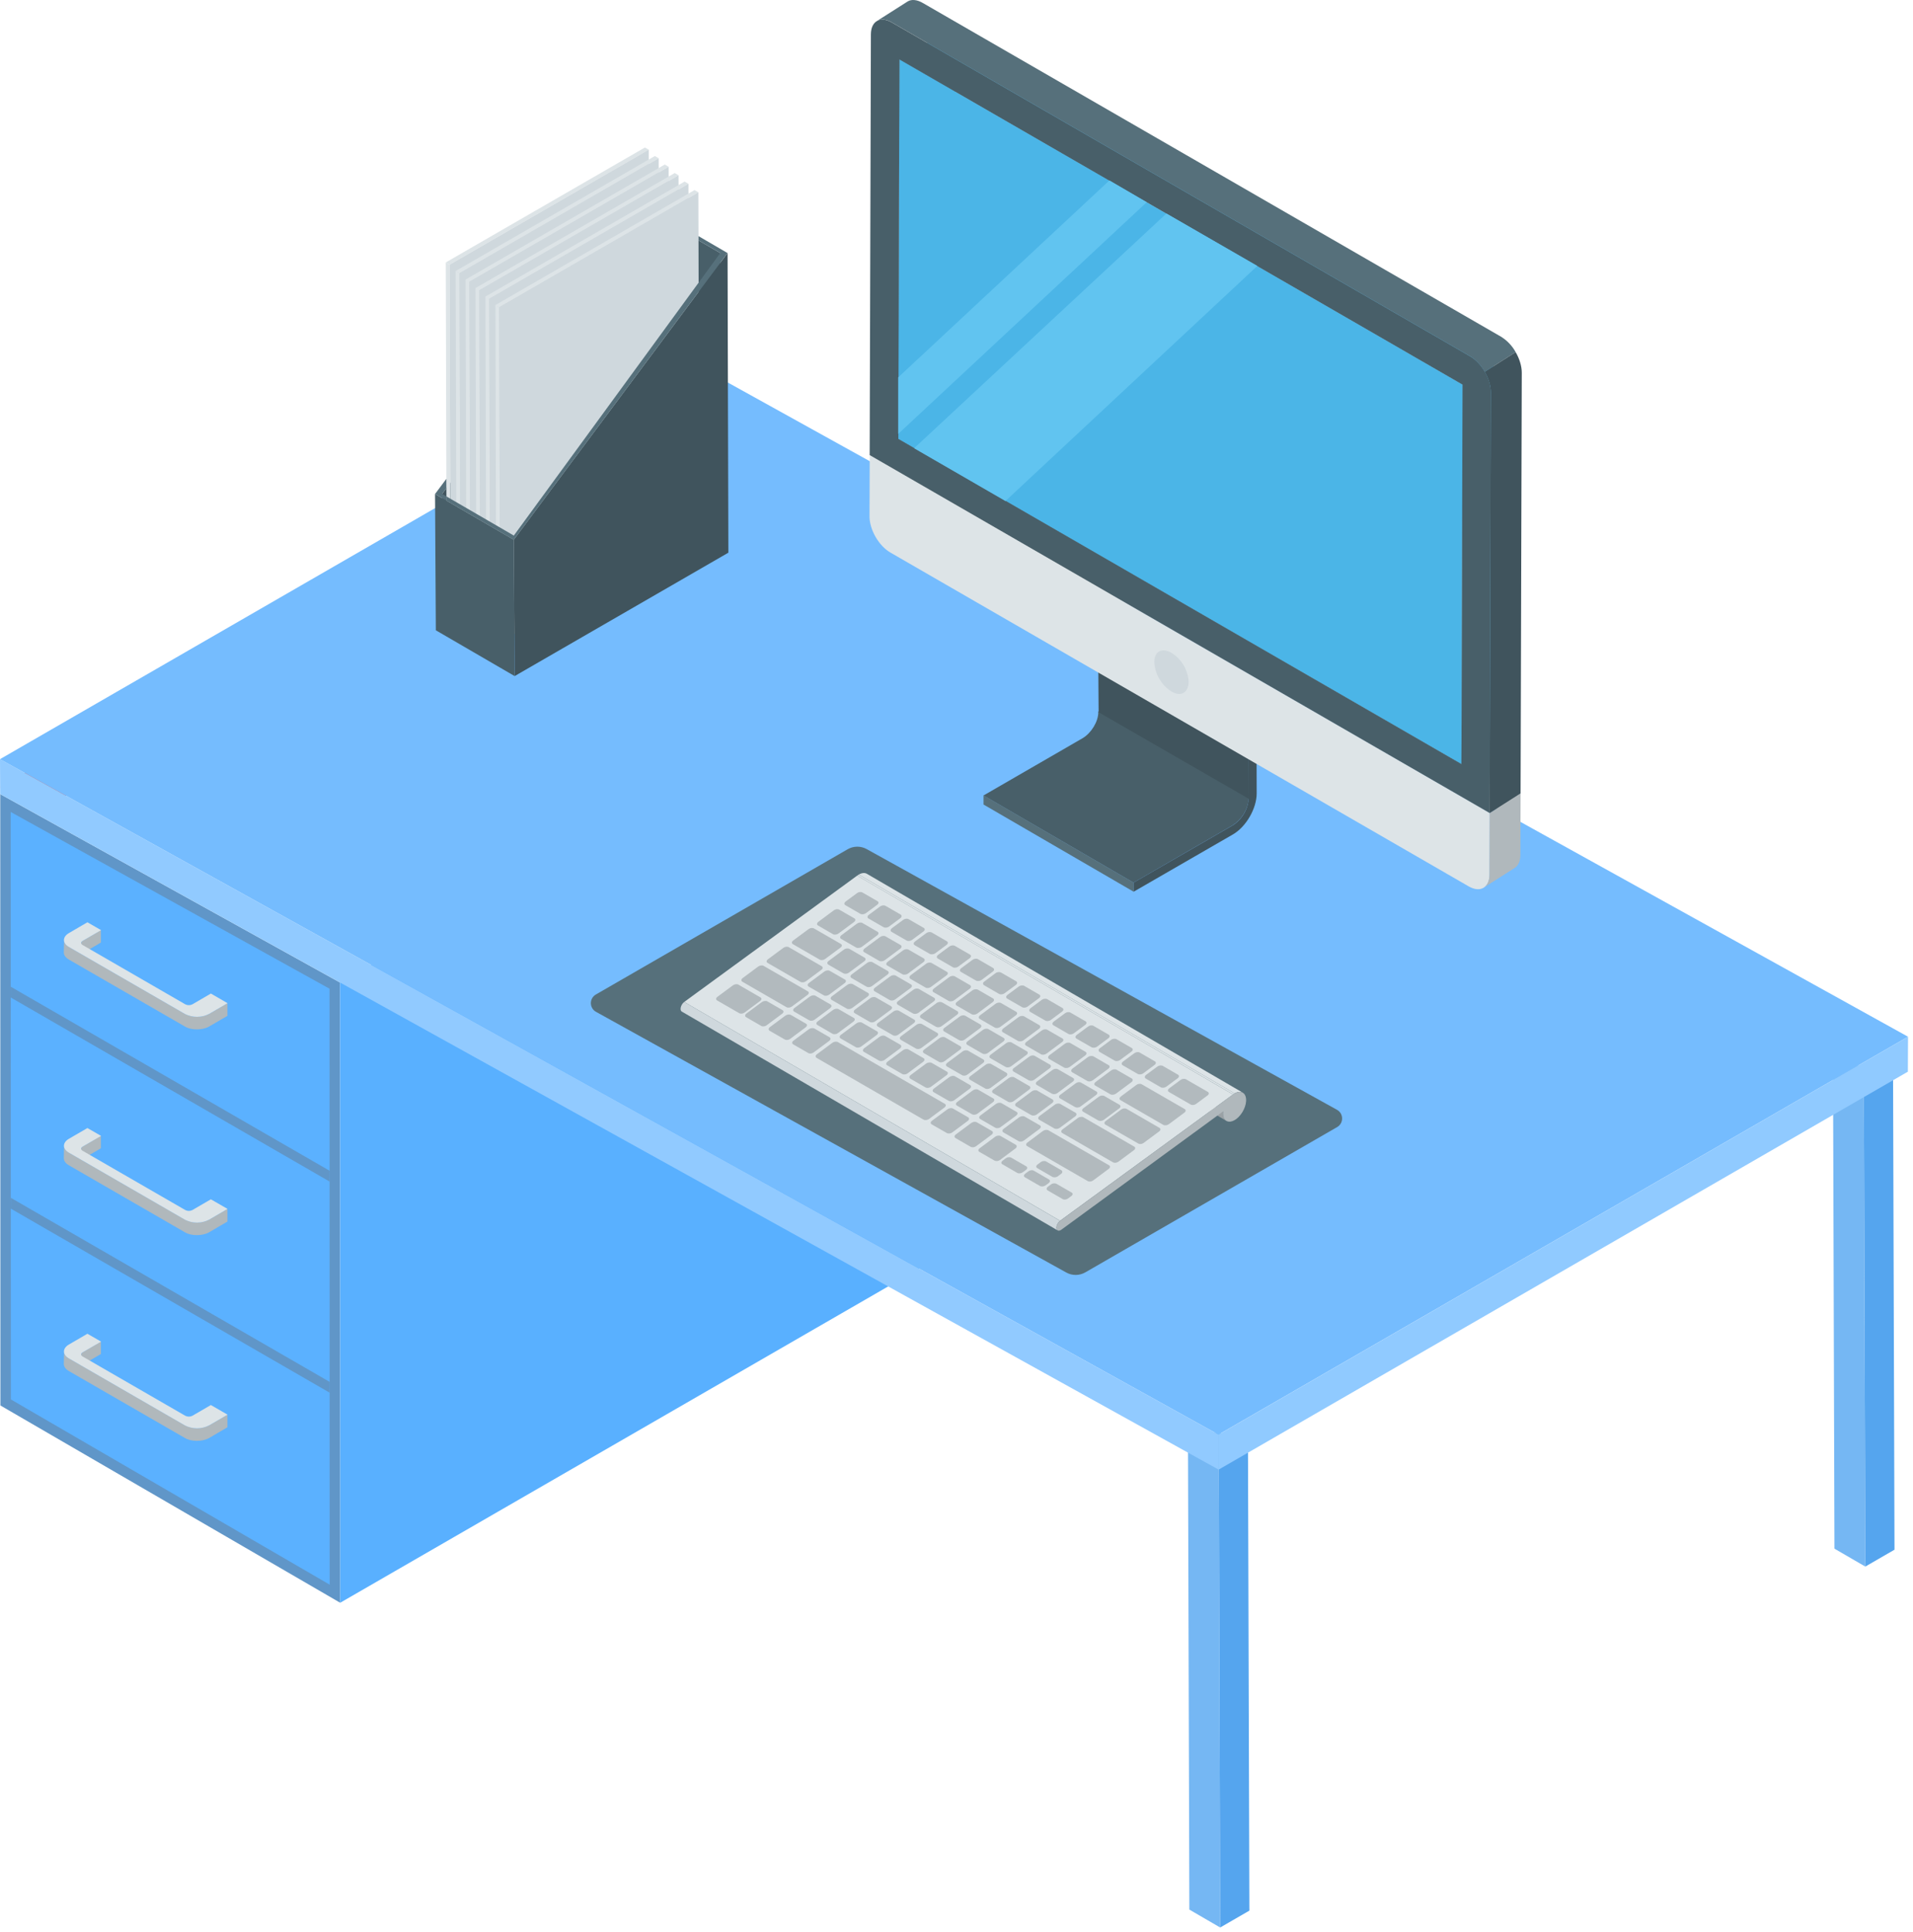 <svg width="199" height="201" viewBox="0 0 199 201" fill="none" xmlns="http://www.w3.org/2000/svg">
<path d="M35.371 102.216L0.025 82.615L0.042 146.214L35.388 166.738L35.371 102.216Z" fill="#6096C8"/>
<path d="M1.132 145.587L1.111 84.47L34.281 102.86L34.293 164.854L1.132 145.587Z" fill="#5BB1FF"/>
<path d="M76.056 42.862L71.753 40.481L0.025 81.872L4.328 84.253L76.056 42.862Z" fill="#EE5550"/>
<path d="M35.371 102.216L107.099 61.005L107.087 125.347L35.388 166.738L35.371 102.216Z" fill="#59B0FF"/>
<path d="M190.679 110.358L190.829 161.111L194.038 162.974L193.883 110.939L190.679 110.358Z" fill="#75B7F3"/>
<path d="M193.883 110.939L194.038 162.974L197.075 161.22L196.924 110.939H193.883Z" fill="#55A5EE"/>
<path d="M123.575 148.533L123.722 198.659L126.93 200.522L126.779 149.113L123.575 148.533Z" fill="#75B7F3"/>
<path d="M126.779 149.113L126.93 200.522L129.967 198.767L129.817 149.113H126.779Z" fill="#55A5EE"/>
<path d="M126.754 149.247L0 78.977L0.017 82.611L126.771 152.89L126.754 149.247Z" fill="#91CAFF"/>
<path d="M198.482 107.852L71.728 37.586L0 78.977L126.754 149.243L198.482 107.852Z" fill="#75BCFE"/>
<path d="M61.978 103.465L88.175 88.351C88.476 88.177 88.817 88.084 89.165 88.081C89.513 88.079 89.855 88.166 90.159 88.335L139.082 115.455C139.784 115.843 139.792 116.85 139.099 117.251L112.902 132.366C112.601 132.539 112.26 132.632 111.912 132.635C111.564 132.638 111.221 132.551 110.917 132.382L61.999 105.262C61.839 105.174 61.705 105.045 61.611 104.888C61.517 104.731 61.466 104.552 61.464 104.37C61.462 104.187 61.508 104.007 61.599 103.848C61.689 103.689 61.82 103.557 61.978 103.465Z" fill="#56707B"/>
<path d="M126.754 149.247L198.482 107.852L198.466 111.49L126.771 152.886L126.754 149.247Z" fill="#90CAFF"/>
<path d="M34.293 121.801L34.285 122.92L1.115 103.77L1.12 102.651L34.293 121.801ZM34.293 143.762L34.285 144.881L1.115 125.732L1.128 124.612L34.293 143.762Z" fill="#6096C8"/>
<path d="M10.494 139.563V140.858L8.576 141.986C8.493 142.078 8.447 142.12 8.447 142.208V140.913C8.447 140.829 8.489 140.741 8.576 140.696L10.494 139.563Z" fill="#B0B8BC"/>
<path d="M23.662 147.175V148.482L21.74 149.606C21.071 149.982 19.923 150.003 19.25 149.606L7.16 142.63C6.814 142.425 6.638 142.153 6.638 141.903L6.663 140.641C6.663 140.892 6.839 141.143 7.164 141.314L19.25 148.29C19.636 148.487 20.064 148.59 20.497 148.59C20.93 148.59 21.358 148.487 21.744 148.29L23.662 147.175Z" fill="#B0B8BC"/>
<path d="M23.67 147.171L21.744 148.29C21.359 148.487 20.933 148.59 20.5 148.591C20.068 148.592 19.641 148.492 19.254 148.299L7.16 141.314C6.475 140.921 6.488 140.269 7.169 139.873L9.094 138.753L10.515 139.572L8.585 140.691C8.376 140.813 8.397 141.005 8.585 141.113L19.279 147.288C19.393 147.345 19.518 147.374 19.645 147.374C19.772 147.374 19.897 147.345 20.01 147.288L21.936 146.168L23.67 147.171Z" fill="#DDE4E7"/>
<path d="M10.494 118.162V119.457L8.576 120.585C8.493 120.673 8.447 120.719 8.447 120.806V119.511C8.447 119.428 8.489 119.34 8.576 119.294L10.494 118.162Z" fill="#B0B8BC"/>
<path d="M23.662 125.769V127.081L21.74 128.205C21.071 128.581 19.923 128.602 19.25 128.205L7.16 121.224C6.814 121.024 6.638 120.752 6.638 120.501L6.663 119.24C6.663 119.49 6.839 119.741 7.164 119.912L19.25 126.889C19.636 127.086 20.064 127.188 20.497 127.188C20.93 127.188 21.358 127.086 21.744 126.889L23.662 125.769Z" fill="#B0B8BC"/>
<path d="M23.67 125.765L21.744 126.889C21.359 127.085 20.933 127.188 20.5 127.19C20.068 127.191 19.641 127.091 19.254 126.897L7.16 119.912C6.475 119.52 6.488 118.868 7.169 118.471L9.094 117.352L10.515 118.17L8.585 119.29C8.376 119.411 8.397 119.603 8.585 119.712L19.279 125.886C19.393 125.943 19.518 125.973 19.645 125.973C19.772 125.973 19.897 125.943 20.01 125.886L21.936 124.767L23.67 125.765Z" fill="#DDE4E7"/>
<path d="M10.494 96.76V98.056L8.576 99.183C8.493 99.271 8.447 99.317 8.447 99.405V98.11C8.447 98.026 8.489 97.934 8.576 97.893L10.494 96.76Z" fill="#B0B8BC"/>
<path d="M23.662 104.368V105.68L21.74 106.799C21.071 107.175 19.923 107.2 19.25 106.799L7.16 99.823C6.814 99.622 6.638 99.346 6.638 99.1L6.663 97.834C6.663 98.085 6.839 98.335 7.164 98.511L19.25 105.487C19.636 105.684 20.064 105.787 20.497 105.787C20.93 105.787 21.358 105.684 21.744 105.487L23.662 104.368Z" fill="#B0B8BC"/>
<path d="M23.67 104.364L21.744 105.483C21.359 105.68 20.933 105.783 20.5 105.784C20.068 105.785 19.641 105.685 19.254 105.492L7.16 98.511C6.475 98.114 6.488 97.467 7.169 97.07L9.094 95.946L10.515 96.765L8.585 97.888C8.376 98.005 8.397 98.198 8.585 98.306L19.279 104.485C19.393 104.542 19.518 104.571 19.645 104.571C19.772 104.571 19.897 104.542 20.01 104.485L21.936 103.361L23.67 104.364ZM90.18 90.904L129.278 113.671C129.056 113.546 128.751 113.563 128.43 113.751L89.328 90.983C89.654 90.799 89.959 90.774 90.18 90.904Z" fill="#DDE4E7"/>
<path d="M128.267 113.855L89.165 91.092C89.219 91.054 89.275 91.019 89.332 90.987L128.43 113.751C128.373 113.782 128.319 113.817 128.267 113.855Z" fill="#DDE4E7"/>
<path d="M127.573 116.604L88.476 93.849C88.292 93.736 88.171 93.531 88.142 93.247C88.121 93.118 88.121 92.987 88.142 92.859L127.239 115.614C127.219 115.745 127.219 115.879 127.239 116.011C127.268 116.295 127.394 116.499 127.573 116.604Z" fill="#9AA1A5"/>
<path d="M110.278 126.997L71.177 104.234L89.169 91.092L128.267 113.859L110.278 126.997Z" fill="#DDE4E7"/>
<path d="M110.023 128L70.926 105.237C70.863 105.199 70.817 105.128 70.801 105.024C70.771 104.765 70.939 104.414 71.177 104.234L110.278 127.002C110.036 127.177 109.869 127.528 109.902 127.787C109.915 127.891 109.961 127.962 110.023 128Z" fill="#CFD8DD"/>
<path d="M128.43 113.751C129.014 113.412 129.537 113.621 129.616 114.269C129.712 114.979 129.24 115.944 128.593 116.424C128.543 116.46 128.491 116.494 128.438 116.524C127.845 116.871 127.314 116.662 127.235 116.011C127.215 115.88 127.218 115.747 127.243 115.618L110.391 127.942C110.375 127.952 110.358 127.962 110.341 127.971C110.124 128.096 109.932 128.025 109.902 127.787C109.869 127.528 110.036 127.177 110.278 127.002L128.267 113.855C128.319 113.817 128.373 113.782 128.43 113.751Z" fill="#B0B8BC"/>
<path d="M98.489 97.918C98.64 98.001 98.64 98.168 98.473 98.294L97.286 99.175C97.136 99.288 96.868 99.317 96.718 99.234L95.147 98.327C94.997 98.244 95.022 98.068 95.172 97.955L96.359 97.074C96.526 96.948 96.768 96.924 96.923 97.007L98.489 97.918ZM96.087 96.527C96.242 96.614 96.229 96.777 96.062 96.903L94.876 97.78C94.721 97.897 94.466 97.934 94.316 97.847L92.749 96.944C92.599 96.857 92.624 96.685 92.774 96.568L93.961 95.691C94.128 95.566 94.37 95.537 94.521 95.624L96.087 96.527ZM89.938 99.626C90.076 99.706 90.08 99.877 89.913 99.998L88.3 101.193C88.133 101.318 87.883 101.339 87.74 101.26L86.17 100.353C86.024 100.27 86.019 100.098 86.186 99.977L87.799 98.778C87.966 98.653 88.221 98.632 88.367 98.716L89.938 99.626ZM87.469 98.198C87.619 98.285 87.611 98.448 87.444 98.574L85.831 99.768C85.664 99.894 85.422 99.919 85.272 99.831L82.481 98.223C82.331 98.135 82.343 97.972 82.506 97.847L84.119 96.652C84.286 96.527 84.528 96.501 84.678 96.589L87.469 98.198ZM91.283 93.753C91.429 93.836 91.417 94.003 91.254 94.124L90.067 95.006C89.913 95.119 89.658 95.156 89.508 95.073L87.937 94.166C87.787 94.079 87.811 93.907 87.966 93.79L89.153 92.913C89.32 92.788 89.562 92.758 89.712 92.846L91.283 93.753ZM88.881 95.541C89.027 95.624 89.006 95.791 88.843 95.917L87.235 97.107C87.068 97.233 86.809 97.274 86.663 97.191L85.092 96.28C84.942 96.197 84.967 96.025 85.134 95.896L86.742 94.701C86.909 94.576 87.16 94.546 87.306 94.634L88.881 95.541ZM91.279 96.928C91.425 97.011 91.421 97.183 91.254 97.304L89.65 98.503C89.478 98.628 89.207 98.657 89.061 98.574L87.49 97.667C87.352 97.584 87.365 97.412 87.54 97.283L89.144 96.088C89.311 95.963 89.57 95.938 89.708 96.017L91.279 96.928ZM93.685 98.315C93.835 98.402 93.819 98.565 93.652 98.691L92.048 99.885C91.876 100.011 91.621 100.052 91.467 99.965L89.9 99.058C89.75 98.975 89.775 98.799 89.942 98.674L91.555 97.479C91.722 97.354 91.968 97.325 92.119 97.412L93.685 98.315ZM90.293 103.294C90.439 103.378 90.422 103.545 90.26 103.67L88.651 104.861C88.48 104.986 88.234 105.015 88.091 104.932L86.521 104.025C86.374 103.942 86.37 103.77 86.542 103.645L88.15 102.45C88.317 102.325 88.576 102.3 88.722 102.388L90.293 103.294ZM120.129 110.409C120.279 110.492 120.275 110.659 120.108 110.784L118.922 111.666C118.767 111.779 118.504 111.812 118.353 111.724L116.787 110.822C116.636 110.734 116.662 110.563 116.812 110.446L117.998 109.569C118.165 109.443 118.408 109.414 118.562 109.502L120.129 110.409ZM117.723 112.192C117.873 112.28 117.869 112.451 117.702 112.577L116.093 113.771C115.922 113.897 115.659 113.93 115.509 113.842L113.938 112.936C113.787 112.852 113.812 112.677 113.984 112.552L115.592 111.357C115.759 111.231 116.006 111.202 116.156 111.29L117.723 112.192ZM110.512 108.031C110.667 108.119 110.65 108.282 110.483 108.407L108.875 109.602C108.708 109.728 108.449 109.769 108.298 109.682L106.732 108.775C106.581 108.692 106.606 108.516 106.773 108.391L108.382 107.196C108.549 107.071 108.799 107.041 108.946 107.129L110.512 108.031ZM100.703 116.228C100.85 116.311 100.837 116.491 100.67 116.612L99.057 117.811C98.89 117.936 98.64 117.957 98.489 117.87L96.923 116.971C96.772 116.884 96.781 116.721 96.948 116.595L98.56 115.401C98.727 115.275 98.982 115.238 99.133 115.325L100.703 116.228ZM96.087 99.701C96.233 99.785 96.233 99.96 96.066 100.086L94.458 101.281C94.291 101.406 94.019 101.435 93.873 101.352L92.298 100.445C92.148 100.357 92.173 100.186 92.344 100.057L93.953 98.862C94.12 98.737 94.366 98.707 94.516 98.795L96.087 99.701ZM92.348 101.013C92.49 101.097 92.486 101.264 92.319 101.389L90.711 102.584C90.544 102.709 90.293 102.73 90.151 102.651L88.58 101.744C88.43 101.661 88.434 101.494 88.601 101.368L90.209 100.169C90.376 100.044 90.627 100.023 90.782 100.111L92.348 101.013ZM98.493 101.097C98.644 101.18 98.631 101.347 98.464 101.469L96.856 102.663C96.689 102.789 96.43 102.83 96.279 102.739L94.713 101.836C94.562 101.753 94.575 101.573 94.746 101.444L96.355 100.249C96.522 100.123 96.776 100.103 96.927 100.19L98.493 101.097ZM94.759 102.409C94.901 102.492 94.897 102.659 94.734 102.78L93.121 103.975C92.954 104.1 92.703 104.121 92.561 104.042L90.995 103.135C90.844 103.052 90.844 102.885 91.011 102.759L92.624 101.561C92.791 101.435 93.042 101.414 93.192 101.502L94.759 102.409ZM105.708 102.083C105.846 102.166 105.85 102.333 105.683 102.459L104.497 103.336C104.342 103.453 104.075 103.482 103.937 103.403L102.37 102.496C102.22 102.413 102.228 102.229 102.383 102.12L103.569 101.235C103.736 101.109 103.991 101.093 104.141 101.18L105.708 102.083ZM100.891 102.475C101.046 102.563 101.042 102.739 100.875 102.86L99.266 104.054C99.099 104.18 98.828 104.213 98.677 104.126L97.111 103.219C96.96 103.135 96.985 102.964 97.153 102.835L98.761 101.64C98.928 101.515 99.179 101.485 99.325 101.573L100.891 102.475ZM97.161 103.795C97.307 103.879 97.311 104.046 97.144 104.171L95.532 105.37C95.365 105.496 95.11 105.512 94.963 105.429L93.405 104.531C93.255 104.443 93.251 104.272 93.418 104.151L95.03 102.952C95.197 102.826 95.452 102.805 95.603 102.893L97.161 103.795ZM92.691 104.677C92.841 104.765 92.825 104.928 92.657 105.053L91.049 106.248C90.878 106.373 90.64 106.402 90.489 106.315L88.919 105.408C88.772 105.324 88.768 105.157 88.939 105.032L90.548 103.833C90.715 103.708 90.974 103.687 91.12 103.77L92.691 104.677ZM108.106 103.465C108.261 103.553 108.248 103.716 108.081 103.841L106.894 104.719C106.74 104.836 106.485 104.873 106.335 104.786L104.768 103.883C104.618 103.795 104.643 103.624 104.793 103.507L105.98 102.63C106.147 102.505 106.389 102.475 106.544 102.563L108.106 103.465ZM103.306 103.871C103.444 103.95 103.44 104.121 103.273 104.247L101.668 105.441C101.497 105.567 101.226 105.596 101.088 105.517L99.521 104.614C99.371 104.527 99.383 104.347 99.555 104.222L101.159 103.027C101.326 102.901 101.589 102.876 101.739 102.964L103.306 103.871ZM99.567 105.182C99.722 105.27 99.722 105.441 99.555 105.563L97.942 106.762C97.775 106.887 97.524 106.904 97.37 106.82L95.803 105.913C95.665 105.834 95.665 105.663 95.832 105.542L97.441 104.343C97.608 104.217 97.863 104.201 98.005 104.28L99.567 105.182ZM110.512 104.857C110.658 104.94 110.658 105.107 110.491 105.233L109.305 106.114C109.155 106.227 108.887 106.26 108.737 106.172L107.166 105.266C107.028 105.187 107.041 105.007 107.191 104.894L108.377 104.013C108.545 103.887 108.804 103.866 108.941 103.946L110.512 104.857ZM105.704 105.253C105.854 105.341 105.838 105.504 105.67 105.629L104.066 106.824C103.895 106.95 103.64 106.991 103.486 106.904L101.919 105.997C101.769 105.913 101.794 105.738 101.965 105.613L103.573 104.418C103.74 104.293 103.987 104.263 104.137 104.351L105.704 105.253ZM91.241 107.296C91.379 107.376 91.367 107.547 91.195 107.676L89.587 108.871C89.42 108.997 89.165 109.022 89.027 108.942L87.457 108.036C87.306 107.948 87.31 107.777 87.477 107.656L89.086 106.461C89.253 106.335 89.52 106.302 89.671 106.39L91.241 107.296ZM101.982 106.578C102.132 106.661 102.128 106.828 101.965 106.954L100.352 108.153C100.185 108.278 99.935 108.299 99.78 108.211L98.218 107.305C98.072 107.221 98.076 107.054 98.243 106.933L99.855 105.738C100.022 105.613 100.273 105.592 100.415 105.671L101.982 106.578ZM97.487 107.447C97.641 107.534 97.624 107.697 97.457 107.823L95.849 109.017C95.682 109.143 95.436 109.172 95.285 109.084L93.719 108.182C93.568 108.094 93.564 107.923 93.735 107.798L95.344 106.603C95.511 106.477 95.77 106.457 95.92 106.544L97.487 107.447ZM112.918 106.244C113.069 106.331 113.056 106.494 112.893 106.619L111.703 107.497C111.552 107.614 111.298 107.651 111.143 107.564L109.576 106.657C109.426 106.574 109.451 106.402 109.606 106.285L110.792 105.408C110.959 105.283 111.201 105.253 111.352 105.341L112.918 106.244ZM108.106 106.64C108.252 106.724 108.252 106.899 108.085 107.025L106.477 108.219C106.31 108.345 106.038 108.374 105.892 108.29L104.321 107.384C104.183 107.3 104.196 107.125 104.363 106.995L105.971 105.801C106.138 105.675 106.397 105.654 106.535 105.734L108.106 106.64ZM93.652 108.683C93.802 108.771 93.79 108.951 93.618 109.076L92.01 110.271C91.843 110.396 91.584 110.421 91.433 110.333L89.867 109.427C89.716 109.343 89.733 109.176 89.896 109.051L91.504 107.856C91.676 107.731 91.931 107.693 92.085 107.781L93.652 108.683ZM104.392 107.969C104.543 108.052 104.543 108.219 104.375 108.345L102.763 109.544C102.596 109.669 102.345 109.69 102.195 109.602L100.624 108.696C100.486 108.616 100.486 108.449 100.653 108.328L102.266 107.129C102.433 107.004 102.684 106.983 102.821 107.062L104.392 107.969ZM99.889 108.834C100.039 108.917 100.022 109.084 99.855 109.21L98.247 110.404C98.08 110.53 97.833 110.559 97.683 110.471L96.117 109.565C95.966 109.481 95.97 109.314 96.137 109.189L97.746 107.99C97.913 107.864 98.168 107.839 98.322 107.927L99.889 108.834ZM115.316 107.63C115.467 107.714 115.471 107.885 115.304 108.006L114.117 108.892C113.963 109.005 113.695 109.034 113.541 108.946L111.974 108.044C111.824 107.956 111.849 107.785 112.004 107.668L113.19 106.791C113.357 106.665 113.599 106.636 113.75 106.724L115.316 107.63ZM96.075 110.087C96.221 110.17 96.2 110.337 96.025 110.467L94.42 111.662C94.253 111.787 94.003 111.816 93.861 111.733L92.29 110.826C92.139 110.743 92.156 110.576 92.323 110.45L93.932 109.256C94.099 109.13 94.358 109.093 94.504 109.176L96.075 110.087ZM106.803 109.36C106.953 109.443 106.953 109.615 106.786 109.736L105.173 110.935C105.006 111.06 104.756 111.081 104.605 110.998L103.034 110.087C102.884 110.003 102.897 109.84 103.06 109.715L104.672 108.52C104.839 108.395 105.081 108.366 105.232 108.453L106.803 109.36ZM102.287 110.216C102.437 110.304 102.42 110.467 102.253 110.592L100.645 111.787C100.478 111.912 100.235 111.942 100.081 111.854L98.514 110.952C98.364 110.864 98.368 110.697 98.539 110.571L100.144 109.377C100.311 109.251 100.566 109.226 100.72 109.314L102.287 110.216ZM117.727 109.022C117.881 109.109 117.869 109.272 117.702 109.398L116.515 110.275C116.361 110.392 116.106 110.429 115.956 110.342L114.389 109.435C114.239 109.352 114.247 109.172 114.401 109.059L115.588 108.174C115.755 108.048 116.01 108.031 116.16 108.119L117.727 109.022ZM112.91 109.418C113.065 109.502 113.06 109.677 112.893 109.799L111.285 110.993C111.118 111.119 110.846 111.152 110.696 111.064L109.129 110.162C108.979 110.074 109.004 109.903 109.171 109.774L110.78 108.579C110.947 108.453 111.197 108.424 111.344 108.512L112.91 109.418ZM98.498 111.482C98.648 111.57 98.623 111.741 98.452 111.866L96.843 113.061C96.676 113.187 96.43 113.216 96.279 113.128L94.713 112.226C94.562 112.142 94.562 111.967 94.73 111.841L96.338 110.647C96.505 110.521 96.776 110.492 96.931 110.58L98.498 111.482ZM109.213 110.751C109.363 110.835 109.363 111.006 109.2 111.131L107.588 112.33C107.421 112.455 107.166 112.472 107.011 112.384L105.445 111.482C105.294 111.394 105.307 111.231 105.474 111.106L107.087 109.911C107.254 109.786 107.496 109.761 107.646 109.849L109.213 110.751ZM104.689 111.603C104.835 111.687 104.818 111.854 104.651 111.979L103.047 113.174C102.876 113.299 102.629 113.329 102.487 113.241L100.912 112.334C100.762 112.251 100.766 112.084 100.937 111.958L102.541 110.759C102.709 110.634 102.968 110.609 103.118 110.697L104.689 111.603ZM115.325 110.81C115.475 110.893 115.458 111.06 115.291 111.186L113.687 112.38C113.516 112.506 113.257 112.547 113.106 112.455L111.54 111.553C111.389 111.465 111.402 111.286 111.573 111.16L113.177 109.966C113.345 109.84 113.608 109.819 113.758 109.903L115.325 110.81ZM100.908 112.877C101.058 112.961 101.042 113.136 100.87 113.266L99.266 114.461C99.099 114.586 98.844 114.611 98.69 114.523L97.119 113.617C96.981 113.533 96.99 113.366 97.157 113.241L98.765 112.046C98.932 111.921 99.2 111.887 99.337 111.967L100.908 112.877ZM111.623 112.142C111.774 112.23 111.774 112.397 111.607 112.518L109.994 113.717C109.827 113.842 109.576 113.863 109.426 113.78L107.855 112.869C107.709 112.786 107.717 112.627 107.885 112.501L109.497 111.302C109.664 111.177 109.906 111.152 110.053 111.236L111.623 112.142ZM98.28 114.828C98.431 114.912 98.414 115.092 98.247 115.217L96.639 116.412C96.472 116.537 96.221 116.558 96.066 116.474L84.963 110.062C84.808 109.974 84.808 109.803 84.975 109.682L86.588 108.483C86.755 108.357 87.022 108.328 87.172 108.416L98.28 114.828ZM103.327 114.273C103.481 114.356 103.465 114.536 103.293 114.661L101.685 115.856C101.518 115.981 101.263 116.006 101.113 115.919L99.546 115.016C99.396 114.929 99.408 114.766 99.575 114.64L101.184 113.446C101.351 113.32 101.61 113.278 101.76 113.366L103.327 114.273ZM114.034 113.537C114.184 113.621 114.184 113.788 114.017 113.913L112.405 115.112C112.238 115.238 111.987 115.254 111.836 115.171L110.266 114.264C110.12 114.181 110.132 114.014 110.295 113.893L111.907 112.694C112.075 112.568 112.317 112.543 112.463 112.631L114.034 113.537ZM109.485 114.373C109.622 114.457 109.622 114.624 109.455 114.749L107.847 115.944C107.676 116.069 107.421 116.09 107.283 116.011L105.712 115.104C105.566 115.02 105.562 114.853 105.733 114.724L107.341 113.529C107.509 113.404 107.768 113.383 107.914 113.466L109.485 114.373ZM105.75 115.672C105.9 115.756 105.875 115.927 105.708 116.057L104.096 117.251C103.928 117.377 103.682 117.406 103.532 117.318L101.965 116.412C101.815 116.328 101.831 116.161 101.998 116.036L103.603 114.841C103.774 114.716 104.033 114.678 104.183 114.766L105.75 115.672ZM111.882 115.76C112.02 115.839 112.02 116.011 111.853 116.136L110.245 117.331C110.078 117.456 109.819 117.477 109.681 117.397L108.11 116.491C107.964 116.407 107.96 116.236 108.131 116.107L109.739 114.912C109.906 114.787 110.165 114.766 110.312 114.853L111.882 115.76ZM108.173 117.072C108.319 117.155 108.298 117.322 108.127 117.452L106.518 118.647C106.351 118.772 106.101 118.801 105.959 118.718L104.388 117.811C104.242 117.728 104.242 117.552 104.409 117.431L106.017 116.236C106.184 116.111 106.456 116.077 106.602 116.165L108.173 117.072ZM93.685 95.14C93.827 95.223 93.831 95.39 93.664 95.516L92.478 96.397C92.323 96.514 92.056 96.543 91.91 96.456L90.339 95.549C90.197 95.47 90.214 95.294 90.368 95.181L91.555 94.3C91.722 94.175 91.972 94.154 92.11 94.233L93.685 95.14ZM87.895 101.907C88.041 101.991 88.025 102.158 87.858 102.283L86.253 103.478C86.082 103.603 85.836 103.633 85.694 103.545L84.123 102.638C83.968 102.555 83.981 102.388 84.152 102.262L85.76 101.068C85.927 100.942 86.174 100.913 86.324 101.001L87.895 101.907ZM85.468 100.512C85.623 100.595 85.614 100.763 85.447 100.888L83.839 102.083C83.672 102.208 83.421 102.233 83.266 102.145L79.853 100.174C79.703 100.09 79.711 99.927 79.883 99.798L81.491 98.607C81.658 98.482 81.909 98.452 82.055 98.536L85.468 100.512ZM86.295 107.906C86.441 107.994 86.42 108.165 86.253 108.29L84.641 109.485C84.474 109.611 84.231 109.64 84.085 109.552L82.514 108.646C82.364 108.562 82.364 108.395 82.531 108.27L84.144 107.071C84.311 106.945 84.574 106.916 84.728 107.004L86.295 107.906ZM83.847 106.498C84.002 106.582 83.972 106.753 83.805 106.878L82.197 108.077C82.03 108.203 81.788 108.228 81.637 108.14L80.071 107.238C79.92 107.15 79.916 106.979 80.083 106.858L81.696 105.659C81.863 105.533 82.13 105.504 82.281 105.592L83.847 106.498ZM88.818 105.897C88.969 105.98 88.944 106.152 88.777 106.281L87.164 107.476C86.997 107.601 86.751 107.63 86.6 107.543L85.034 106.636C84.883 106.553 84.891 106.381 85.059 106.26L86.663 105.061C86.834 104.936 87.101 104.903 87.248 104.99L88.818 105.897ZM86.395 104.497C86.55 104.581 86.521 104.756 86.354 104.882L84.745 106.076C84.578 106.202 84.332 106.231 84.181 106.143L82.615 105.241C82.464 105.153 82.477 104.99 82.644 104.865L84.252 103.67C84.419 103.545 84.678 103.503 84.829 103.591L86.395 104.497ZM79.11 103.762C79.256 103.846 79.235 104.013 79.068 104.138L77.456 105.337C77.288 105.462 77.046 105.492 76.9 105.404L74.602 104.08C74.452 103.992 74.46 103.829 74.627 103.704L76.24 102.509C76.407 102.383 76.662 102.346 76.812 102.434L79.11 103.762ZM81.403 105.086C81.554 105.17 81.528 105.341 81.361 105.462L79.749 106.665C79.582 106.791 79.34 106.816 79.193 106.732L77.623 105.822C77.472 105.738 77.476 105.571 77.639 105.446L79.252 104.247C79.419 104.121 79.682 104.092 79.837 104.18L81.403 105.086ZM84.035 103.131C84.181 103.215 84.156 103.39 83.985 103.516L82.377 104.71C82.21 104.836 81.963 104.865 81.817 104.781L77.222 102.129C77.075 102.045 77.088 101.878 77.255 101.753L78.863 100.558C79.035 100.433 79.289 100.391 79.44 100.483L84.035 103.131ZM103.298 100.692C103.448 100.775 103.452 100.946 103.285 101.068L102.099 101.953C101.944 102.066 101.677 102.095 101.522 102.007L99.956 101.105C99.805 101.017 99.83 100.846 99.985 100.729L101.171 99.852C101.338 99.727 101.581 99.697 101.731 99.785L103.298 100.692ZM100.9 99.305C101.05 99.392 101.038 99.555 100.875 99.681L99.684 100.558C99.534 100.675 99.275 100.712 99.124 100.625L97.558 99.718C97.407 99.635 97.424 99.455 97.579 99.342L98.765 98.461C98.932 98.335 99.183 98.315 99.333 98.402L100.9 99.305ZM95.089 106.064C95.239 106.147 95.227 106.315 95.059 106.44L93.451 107.635C93.284 107.76 93.038 107.789 92.887 107.701L91.321 106.795C91.17 106.711 91.166 106.54 91.337 106.415L92.946 105.22C93.113 105.095 93.372 105.07 93.522 105.157L95.089 106.064ZM107.087 112.99C107.224 113.07 107.216 113.241 107.049 113.362L105.445 114.557C105.274 114.682 105.023 114.707 104.885 114.628L103.314 113.721C103.164 113.638 103.164 113.466 103.335 113.341L104.944 112.146C105.111 112.021 105.37 111.996 105.516 112.084L107.087 112.99ZM105.662 119.089C105.808 119.173 105.796 119.353 105.633 119.478L104.02 120.677C103.853 120.802 103.598 120.819 103.448 120.735L101.877 119.829C101.727 119.741 101.744 119.578 101.911 119.457L103.523 118.258C103.69 118.133 103.941 118.095 104.091 118.183L105.662 119.089ZM103.181 117.657C103.331 117.744 103.319 117.924 103.151 118.045L101.539 119.244C101.372 119.369 101.121 119.39 100.967 119.302L99.4 118.396C99.25 118.312 99.262 118.145 99.425 118.024L101.038 116.825C101.205 116.7 101.46 116.666 101.614 116.754L103.181 117.657ZM111.473 124.061C111.628 124.144 111.611 124.307 111.444 124.428L111.118 124.671C110.951 124.796 110.7 124.838 110.55 124.746L108.979 123.839C108.833 123.756 108.845 123.576 109.012 123.455L109.334 123.213C109.501 123.087 109.756 123.071 109.902 123.154L111.473 124.061ZM120.609 117.331C120.76 117.414 120.747 117.581 120.58 117.707L118.968 118.901C118.8 119.027 118.562 119.052 118.408 118.964L114.995 116.996C114.844 116.909 114.857 116.746 115.024 116.62L116.632 115.426C116.799 115.3 117.042 115.271 117.196 115.359L120.609 117.331ZM125.643 113.588C125.789 113.675 125.781 113.838 125.614 113.964L124.428 114.841C124.273 114.958 124.018 114.995 123.868 114.908L121.595 113.6C121.445 113.512 121.47 113.341 121.624 113.224L122.811 112.347C122.978 112.222 123.22 112.192 123.371 112.28L125.643 113.588ZM122.539 111.8C122.677 111.879 122.677 112.05 122.51 112.171L121.324 113.053C121.173 113.166 120.906 113.199 120.764 113.12L119.193 112.209C119.047 112.125 119.059 111.946 119.21 111.833L120.4 110.952C120.568 110.826 120.818 110.805 120.969 110.893L122.539 111.8ZM116.444 114.924C116.595 115.012 116.595 115.183 116.428 115.305L114.819 116.504C114.652 116.629 114.397 116.646 114.243 116.562L112.676 115.655C112.526 115.572 112.538 115.405 112.705 115.284L114.318 114.085C114.485 113.959 114.723 113.934 114.878 114.022L116.444 114.924ZM123.237 115.376C123.387 115.463 123.371 115.626 123.204 115.752L121.599 116.946C121.428 117.072 121.169 117.113 121.019 117.026L116.557 114.448C116.407 114.36 116.432 114.193 116.603 114.064L118.211 112.869C118.378 112.744 118.621 112.714 118.771 112.802L123.237 115.376ZM117.986 119.282C118.136 119.365 118.119 119.532 117.952 119.658L116.344 120.852C116.177 120.978 115.93 121.007 115.78 120.919L110.5 117.87C110.362 117.786 110.358 117.619 110.529 117.494L112.137 116.299C112.304 116.173 112.563 116.153 112.701 116.232L117.986 119.282ZM110.395 121.734C110.546 121.826 110.55 121.993 110.383 122.118L110.048 122.369C109.881 122.494 109.618 122.515 109.464 122.427L107.901 121.521C107.751 121.437 107.763 121.27 107.93 121.145L108.265 120.894C108.432 120.769 108.678 120.744 108.829 120.831L110.395 121.734ZM109.109 122.695C109.259 122.778 109.259 122.949 109.096 123.071L108.77 123.313C108.603 123.438 108.336 123.467 108.185 123.38L106.619 122.477C106.464 122.39 106.493 122.218 106.661 122.093L106.982 121.855C107.149 121.73 107.392 121.7 107.542 121.788L109.109 122.695ZM115.366 121.224C115.521 121.312 115.496 121.483 115.325 121.608L113.716 122.803C113.549 122.929 113.303 122.958 113.152 122.87L106.857 119.236C106.706 119.152 106.711 118.981 106.878 118.86L108.486 117.661C108.653 117.535 108.921 117.502 109.071 117.59L115.366 121.224ZM106.761 121.337C106.903 121.42 106.894 121.583 106.727 121.709L106.402 121.947C106.234 122.072 105.984 122.11 105.833 122.026L104.263 121.115C104.116 121.032 104.137 120.865 104.304 120.74L104.63 120.497C104.797 120.372 105.04 120.347 105.186 120.43L106.761 121.337Z" fill="#B2BABE"/>
<path d="M67.471 21.991L67.559 53.168L75.012 57.496L74.924 26.323L67.471 21.991Z" fill="#485F69"/>
<path d="M45.999 51.384L46.082 65.563L67.559 53.168L67.471 21.991L45.999 51.384Z" fill="#40545D"/>
<path d="M46.763 27.535L46.37 27.305L46.467 62.146L46.863 62.375L46.763 27.535Z" fill="#DDE4E7"/>
<path d="M67.484 15.575L67.087 15.345L46.366 27.305L46.763 27.535L67.484 15.575Z" fill="#DDE4E7"/>
<path d="M46.763 27.535L46.863 62.375L67.584 50.411L67.484 15.57L46.763 27.535Z" fill="#CFD8DD"/>
<path d="M47.799 28.425L47.402 28.191L47.498 63.031L47.895 63.261L47.799 28.425Z" fill="#DDE4E7"/>
<path d="M68.516 16.46L68.123 16.23L47.402 28.191L47.799 28.425L68.516 16.46Z" fill="#DDE4E7"/>
<path d="M47.799 28.425L47.895 63.261L68.616 51.297L68.516 16.46L47.799 28.425Z" fill="#CFD8DD"/>
<path d="M48.831 29.31L48.434 29.081L48.535 63.917L48.931 64.147L48.831 29.31ZM69.552 17.346L69.155 17.116L48.434 29.081L48.831 29.31L69.552 17.346Z" fill="#DDE4E7"/>
<path d="M48.831 29.31L48.931 64.147L69.652 52.182L69.552 17.346L48.831 29.31Z" fill="#CFD8DD"/>
<path d="M49.863 30.196L49.466 29.966L49.566 64.802L49.963 65.032L49.863 30.196ZM70.583 18.232L70.187 18.002L49.466 29.966L49.863 30.196L70.583 18.232Z" fill="#DDE4E7"/>
<path d="M49.863 30.196L49.963 65.032L70.684 53.068L70.583 18.232L49.863 30.196Z" fill="#CFD8DD"/>
<path d="M50.895 31.081L50.498 30.852L50.598 65.688L50.995 65.918L50.895 31.081ZM71.615 19.117L71.218 18.887L50.498 30.852L50.895 31.081L71.615 19.117Z" fill="#DDE4E7"/>
<path d="M50.895 31.081L50.995 65.922L71.716 53.958L71.615 19.117L50.895 31.081Z" fill="#CFD8DD"/>
<path d="M51.927 31.967L51.534 31.737L51.63 66.578L52.027 66.803L51.927 31.967Z" fill="#DDE4E7"/>
<path d="M72.647 20.003L72.25 19.773L51.53 31.737L51.927 31.967L72.647 20.003Z" fill="#DDE4E7"/>
<path d="M51.927 31.967L52.027 66.808L72.747 54.843L72.647 20.003L51.927 31.967Z" fill="#CFD8DD"/>
<path d="M53.447 56.155L53.535 70.334L75.768 57.496L75.684 26.323L53.447 56.155Z" fill="#40545D"/>
<path d="M45.255 51.393L45.339 65.571L53.535 70.334L53.451 56.155L45.255 51.393Z" fill="#485F69"/>
<path d="M53.451 55.716L46.437 51.643V52.082L53.447 56.155L72.676 30.351V29.402L53.451 55.716Z" fill="#56707B"/>
<path d="M72.66 24.565V25.007L74.924 26.323L72.676 29.402V30.351L75.68 26.323L72.66 24.565Z" fill="#56707B"/>
<path d="M45.999 51.384L46.437 50.787L46.433 49.813L45.255 51.393L46.437 52.082V51.643L45.999 51.384Z" fill="#56707B"/>
<path d="M129.904 83.016V83.1C129.853 83.654 129.677 84.189 129.39 84.665C129.103 85.141 128.712 85.546 128.246 85.849L117.915 91.823L102.307 82.757L112.639 76.784C113.512 76.257 114.251 75.083 114.251 74.081C114.293 74.035 114.293 73.993 114.293 73.947L114.251 65.229L129.862 74.21L129.904 83.016Z" fill="#485F69"/>
<path d="M129.904 83.016V83.1L114.251 74.077C114.293 74.035 114.293 73.993 114.293 73.951L114.251 65.229L129.863 74.21L129.904 83.016Z" fill="#40545D"/>
<path d="M129.875 73.149L114.264 64.076L115.087 63.599L130.702 72.669L129.875 73.149Z" fill="#686969"/>
<path d="M117.927 92.767L102.312 83.697V82.745L117.923 91.819L117.927 92.767Z" fill="#56707B"/>
<path d="M130.698 72.669L130.727 82.528C130.731 84.099 129.629 86.012 128.258 86.805L117.927 92.767L117.923 91.819L128.254 85.853C128.734 85.541 129.133 85.119 129.419 84.624C129.705 84.128 129.87 83.571 129.9 83L129.875 73.149L130.698 72.669Z" fill="#40545D"/>
<path d="M90.468 47.349L96.342 43.936L158.182 82.54L154.965 84.587L90.468 47.349Z" fill="#E8E8E8"/>
<path d="M93.56 6.188L99.429 2.779L99.316 42.256L93.447 45.665L93.56 6.188Z" fill="#3E3E3E"/>
<path d="M154.969 84.583L154.953 90.971C154.948 92.349 153.975 92.9 152.78 92.211L92.624 57.483C91.413 56.782 90.452 55.106 90.452 53.732L90.473 47.349L154.969 84.583Z" fill="#DDE4E7"/>
<path d="M158.178 82.549L158.157 88.919C158.157 89.604 157.927 90.085 157.53 90.315L154.314 92.362C154.71 92.132 154.94 91.651 154.94 90.966L154.961 84.591L158.178 82.549Z" fill="#B0B8BC"/>
<path d="M152.137 40.009L155.354 37.966L155.241 77.444L152.024 79.491L152.137 40.009Z" fill="#6AC4EF"/>
<path d="M93.447 45.665L99.316 42.256L155.241 77.444L152.024 79.491L93.447 45.665Z" fill="#3E3E3E"/>
<path d="M152.158 40.005L152.028 79.503L104.593 52.124L95.089 46.63L93.434 45.669V39.261L93.56 6.171L115.408 18.77L119.285 21.039L121.332 22.213L130.794 27.664L152.158 40.005Z" fill="#4BB5E7"/>
<path d="M93.56 6.188L99.429 2.779L155.35 37.966L152.137 40.013L93.56 6.188Z" fill="#6AC4EF"/>
<path d="M156.139 35.025L95.995 0.31C95.389 -0.045 94.826 -0.087 94.433 0.143L91.216 2.19C91.613 1.96 92.177 1.981 92.779 2.336L152.943 37.072C153.532 37.415 154.067 38.004 154.451 38.68L157.668 36.633C157.304 35.974 156.78 35.42 156.139 35.025Z" fill="#56707B"/>
<path d="M154.451 38.68C154.844 39.361 155.086 40.13 155.086 40.819L154.961 84.591L158.178 82.544L158.303 38.772C158.303 38.083 158.061 37.314 157.664 36.633L154.451 38.68Z" fill="#40545D"/>
<path d="M152.935 37.072C154.13 37.761 155.099 39.437 155.095 40.815L154.969 84.583L90.468 47.345L90.594 3.577C90.598 2.198 91.571 1.647 92.783 2.344L152.935 37.072ZM152.028 79.491L152.137 40.013L93.56 6.183L93.451 45.661L152.028 79.491Z" fill="#485F69"/>
<path d="M123.65 70.939C123.634 72.05 122.857 72.518 121.883 71.954C121.358 71.624 120.92 71.172 120.605 70.637C120.29 70.102 120.109 69.499 120.075 68.88C120.075 67.769 120.868 67.334 121.883 67.927C122.396 68.253 122.823 68.696 123.131 69.22C123.438 69.744 123.616 70.333 123.65 70.939Z" fill="#CFD8DD"/>
<path d="M119.285 21.039L93.434 45.143V39.261L115.408 18.77L119.285 21.039ZM130.794 27.664L104.593 52.124L95.089 46.63L121.336 22.213L130.794 27.664Z" fill="#61C4F0"/>
</svg>
